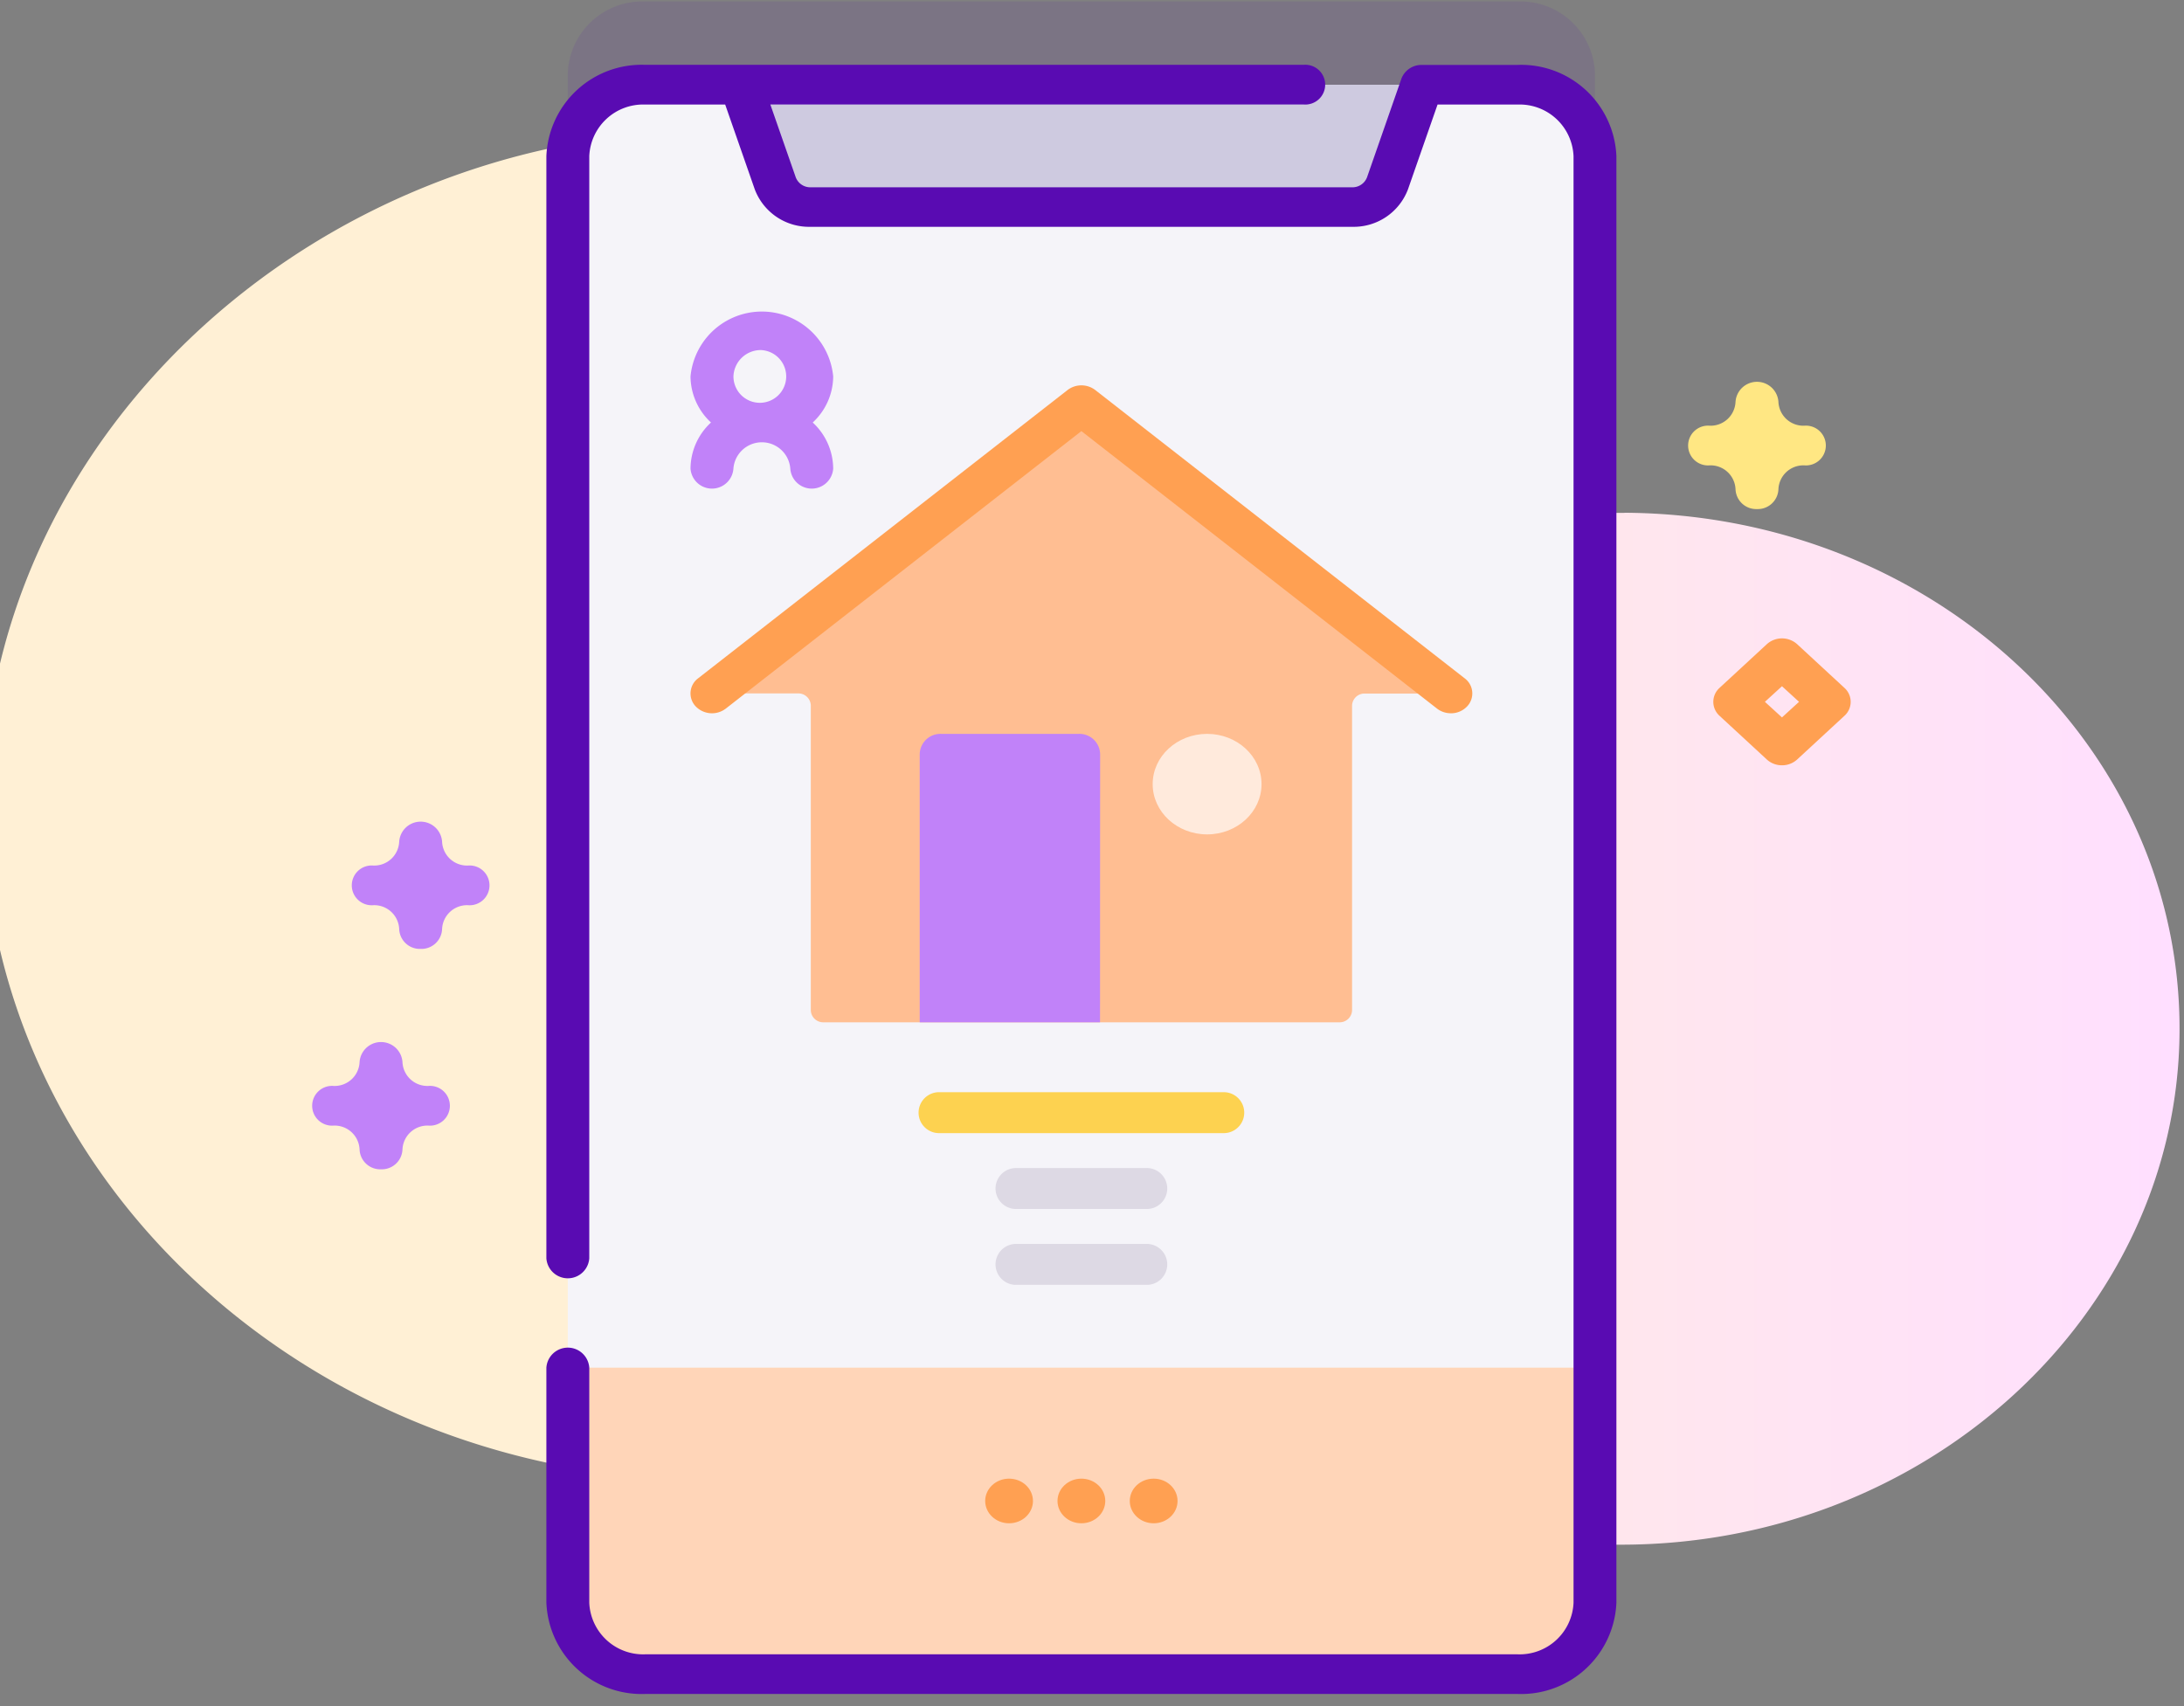 <svg xmlns="http://www.w3.org/2000/svg" xmlns:xlink="http://www.w3.org/1999/xlink" width="64" height="50" viewBox="0 0 64 50">
  <rect x="0" y="0" width="64" height="50" fill="#808080" stroke="none"/>
  <defs>
    <clipPath id="clip-path">
      <rect id="Rectangle_1155" data-name="Rectangle 1155" width="64" height="50" transform="translate(0.49 0.35)" fill="#fff"/>
    </clipPath>
    <linearGradient id="linear-gradient" x1="0.404" y1="0.5" x2="1.567" y2="0.5" gradientUnits="objectBoundingBox">
      <stop offset="0.001" stop-color="#fff0d5"/>
      <stop offset="0.511" stop-color="#ffdfff"/>
      <stop offset="1" stop-color="#d9ceff"/>
    </linearGradient>
  </defs>
  <g id="Mask_Group_69" data-name="Mask Group 69" transform="translate(-0.49 -0.35)" clip-path="url(#clip-path)">
    <g id="_035-home" data-name="035-home" transform="translate(0 0.394)">
      <path id="Path_1039" data-name="Path 1039" d="M48.094,21.761h-.073a14.439,14.439,0,0,1-10.488-4.412A22.134,22.134,0,0,0,21.3,10.566C9.548,10.614-.15,19.74,0,30.6.153,41.4,9.675,50.116,21.4,50.116a22.769,22.769,0,0,0,9.245-1.937,7.623,7.623,0,0,1,7.412.716A17.169,17.169,0,0,0,47.968,52c8.973.014,16.339-6.74,16.391-15.031.053-8.369-7.22-15.162-16.265-15.211Z" transform="translate(0 -6.775)" fill="url(#linear-gradient)"/>
      <path id="Path_1040" data-name="Path 1040" d="M49.263,8.07V50.463A2.184,2.184,0,0,1,47,52.556H21.428a2.184,2.184,0,0,1-2.265-2.093V8.07a2.184,2.184,0,0,1,2.265-2.093H47A2.184,2.184,0,0,1,49.263,8.07Z" transform="translate(-2.034 -5.977)" fill="#590bb2" opacity="0.1"/>
      <path id="Path_1041" data-name="Path 1041" d="M49.263,11.023V53.416A2.184,2.184,0,0,1,47,55.509H21.428a2.184,2.184,0,0,1-2.265-2.093V11.023A2.184,2.184,0,0,1,21.428,8.93H47A2.184,2.184,0,0,1,49.263,11.023Z" transform="translate(-2.034 -6.491)" fill="#f5f4f9"/>
      <path id="Path_1042" data-name="Path 1042" d="M19.163,54.447v6.889a2.184,2.184,0,0,0,2.265,2.093H47a2.184,2.184,0,0,0,2.265-2.093V54.447Z" transform="translate(-2.034 -14.41)" fill="#ffd5b8"/>
      <path id="Path_1043" data-name="Path 1043" d="M43.788,11.815,44.794,8.93H24.836l1.006,2.886a1.082,1.082,0,0,0,1.033.7H42.755A1.082,1.082,0,0,0,43.788,11.815Z" transform="translate(-2.636 -6.491)" fill="#cecae0"/>
      <path id="Path_1044" data-name="Path 1044" d="M46.923,8.227H44.117a.626.626,0,0,0-.6.4l-1.006,2.886a.456.456,0,0,1-.435.3H26.2a.456.456,0,0,1-.435-.3l-.742-2.127H40.651a.583.583,0,1,0,0-1.162h-19.3A2.793,2.793,0,0,0,18.46,10.9V43.2a.63.63,0,0,0,1.257,0V10.9a1.58,1.58,0,0,1,1.636-1.512H23.7l.866,2.483a1.7,1.7,0,0,0,1.631,1.1H42.078a1.7,1.7,0,0,0,1.631-1.1l.866-2.483h2.348A1.58,1.58,0,0,1,48.56,10.9V53.294a1.58,1.58,0,0,1-1.636,1.512H21.353a1.58,1.58,0,0,1-1.636-1.512V46.405a.63.63,0,0,0-1.257,0v6.889a2.793,2.793,0,0,0,2.893,2.674h25.57a2.793,2.793,0,0,0,2.893-2.674V10.9a2.793,2.793,0,0,0-2.893-2.674Z" transform="translate(-1.959 -6.368)" fill="#590bb2"/>
      <path id="Path_1045" data-name="Path 1045" d="M39.6,45.873H31.257a.6.6,0,1,1,0-1.2H39.6a.6.6,0,1,1,0,1.2Z" transform="translate(-3.249 -12.709)" fill="#fdd250"/>
      <path id="Path_1046" data-name="Path 1046" d="M37.612,48.565H33.78a.6.6,0,1,1,0-1.2h3.832a.6.6,0,1,1,0,1.2Z" transform="translate(-3.517 -13.178)" fill="#ddd9e4"/>
      <path id="Path_1047" data-name="Path 1047" d="M37.612,51.257H33.78a.6.6,0,1,1,0-1.2h3.832a.6.6,0,1,1,0,1.2Z" transform="translate(-3.517 -13.646)" fill="#ddd9e4"/>
      <g id="Group_1100" data-name="Group 1100" transform="translate(29.36 43.29)">
        <ellipse id="Ellipse_45" data-name="Ellipse 45" cx="0.7" cy="0.654" rx="0.7" ry="0.654" transform="translate(4.237)" fill="#ffa052"/>
        <ellipse id="Ellipse_46" data-name="Ellipse 46" cx="0.7" cy="0.654" rx="0.7" ry="0.654" transform="translate(2.119)" fill="#ffa052"/>
        <ellipse id="Ellipse_47" data-name="Ellipse 47" cx="0.7" cy="0.654" rx="0.7" ry="0.654" fill="#ffa052"/>
      </g>
      <path id="Path_1048" data-name="Path 1048" d="M34.715,20.3,23.889,28.747h2.518a.364.364,0,0,1,.378.349v8.94a.364.364,0,0,0,.378.349H42.268a.364.364,0,0,0,.378-.349V29.1a.364.364,0,0,1,.378-.349h2.518Z" transform="translate(-2.535 -8.469)" fill="#ffbe92"/>
      <path id="Path_1049" data-name="Path 1049" d="M45.466,29.205a.658.658,0,0,1-.405-.137L34.64,20.936,24.22,29.068A.665.665,0,0,1,23.334,29a.551.551,0,0,1,.075-.819l10.826-8.449a.669.669,0,0,1,.811,0l10.826,8.449a.551.551,0,0,1,.075.819.649.649,0,0,1-.481.206Z" transform="translate(-2.461 -8.346)" fill="#ffa052"/>
      <path id="Path_1050" data-name="Path 1050" d="M35.983,40.414H30.7V32.543a.607.607,0,0,1,.629-.582h4.028a.607.607,0,0,1,.629.582Z" transform="translate(-3.258 -10.498)" fill="#c182f9"/>
      <ellipse id="Ellipse_48" data-name="Ellipse 48" cx="1.595" cy="1.473" rx="1.595" ry="1.473" transform="translate(34.268 21.463)" fill="#ffeadc"/>
      <path id="Path_1051" data-name="Path 1051" d="M27.367,18.871a2.1,2.1,0,0,0-4.181,0,1.853,1.853,0,0,0,.6,1.351,1.853,1.853,0,0,0-.6,1.351.63.63,0,0,0,1.257,0,.836.836,0,0,1,1.667,0,.63.63,0,0,0,1.257,0,1.853,1.853,0,0,0-.6-1.351A1.853,1.853,0,0,0,27.367,18.871Zm-2.09-.77a.773.773,0,1,1-.833.77A.8.8,0,0,1,25.276,18.1Z" transform="translate(-2.461 -7.884)" fill="#c182f9"/>
      <path id="Path_1052" data-name="Path 1052" d="M57.909,23.2a.606.606,0,0,1-.629-.581.732.732,0,0,0-.758-.7.583.583,0,1,1,0-1.162.732.732,0,0,0,.758-.7.63.63,0,0,1,1.257,0,.732.732,0,0,0,.758.7.583.583,0,1,1,0,1.162.732.732,0,0,0-.758.7A.606.606,0,0,1,57.909,23.2Z" transform="translate(-5.932 -8.325)" fill="#ffe783"/>
      <path id="Path_1053" data-name="Path 1053" d="M12.8,46.625a.606.606,0,0,1-.629-.581.732.732,0,0,0-.758-.7.583.583,0,1,1,0-1.162.732.732,0,0,0,.758-.7.63.63,0,0,1,1.257,0,.732.732,0,0,0,.758.7.583.583,0,1,1,0,1.162.732.732,0,0,0-.758.7A.606.606,0,0,1,12.8,46.625Z" transform="translate(-1.144 -12.401)" fill="#c182f9"/>
      <path id="Path_1054" data-name="Path 1054" d="M58.728,32.292a.654.654,0,0,1-.444-.17L56.9,30.843a.55.55,0,0,1,0-.821l1.384-1.279a.665.665,0,0,1,.889,0l1.384,1.279a.55.55,0,0,1,0,.821l-1.384,1.279A.653.653,0,0,1,58.728,32.292Zm-.5-1.86.5.457.5-.457-.5-.457Z" transform="translate(-6.019 -9.908)" fill="#ffa052"/>
      <path id="Path_1055" data-name="Path 1055" d="M14.1,38.806a.606.606,0,0,1-.629-.581.732.732,0,0,0-.758-.7.583.583,0,1,1,0-1.162.732.732,0,0,0,.758-.7.63.63,0,0,1,1.257,0,.732.732,0,0,0,.758.7.583.583,0,1,1,0,1.162.732.732,0,0,0-.758.7A.606.606,0,0,1,14.1,38.806Z" transform="translate(-1.283 -11.041)" fill="#c182f9"/>
    </g>
  </g>
</svg>
